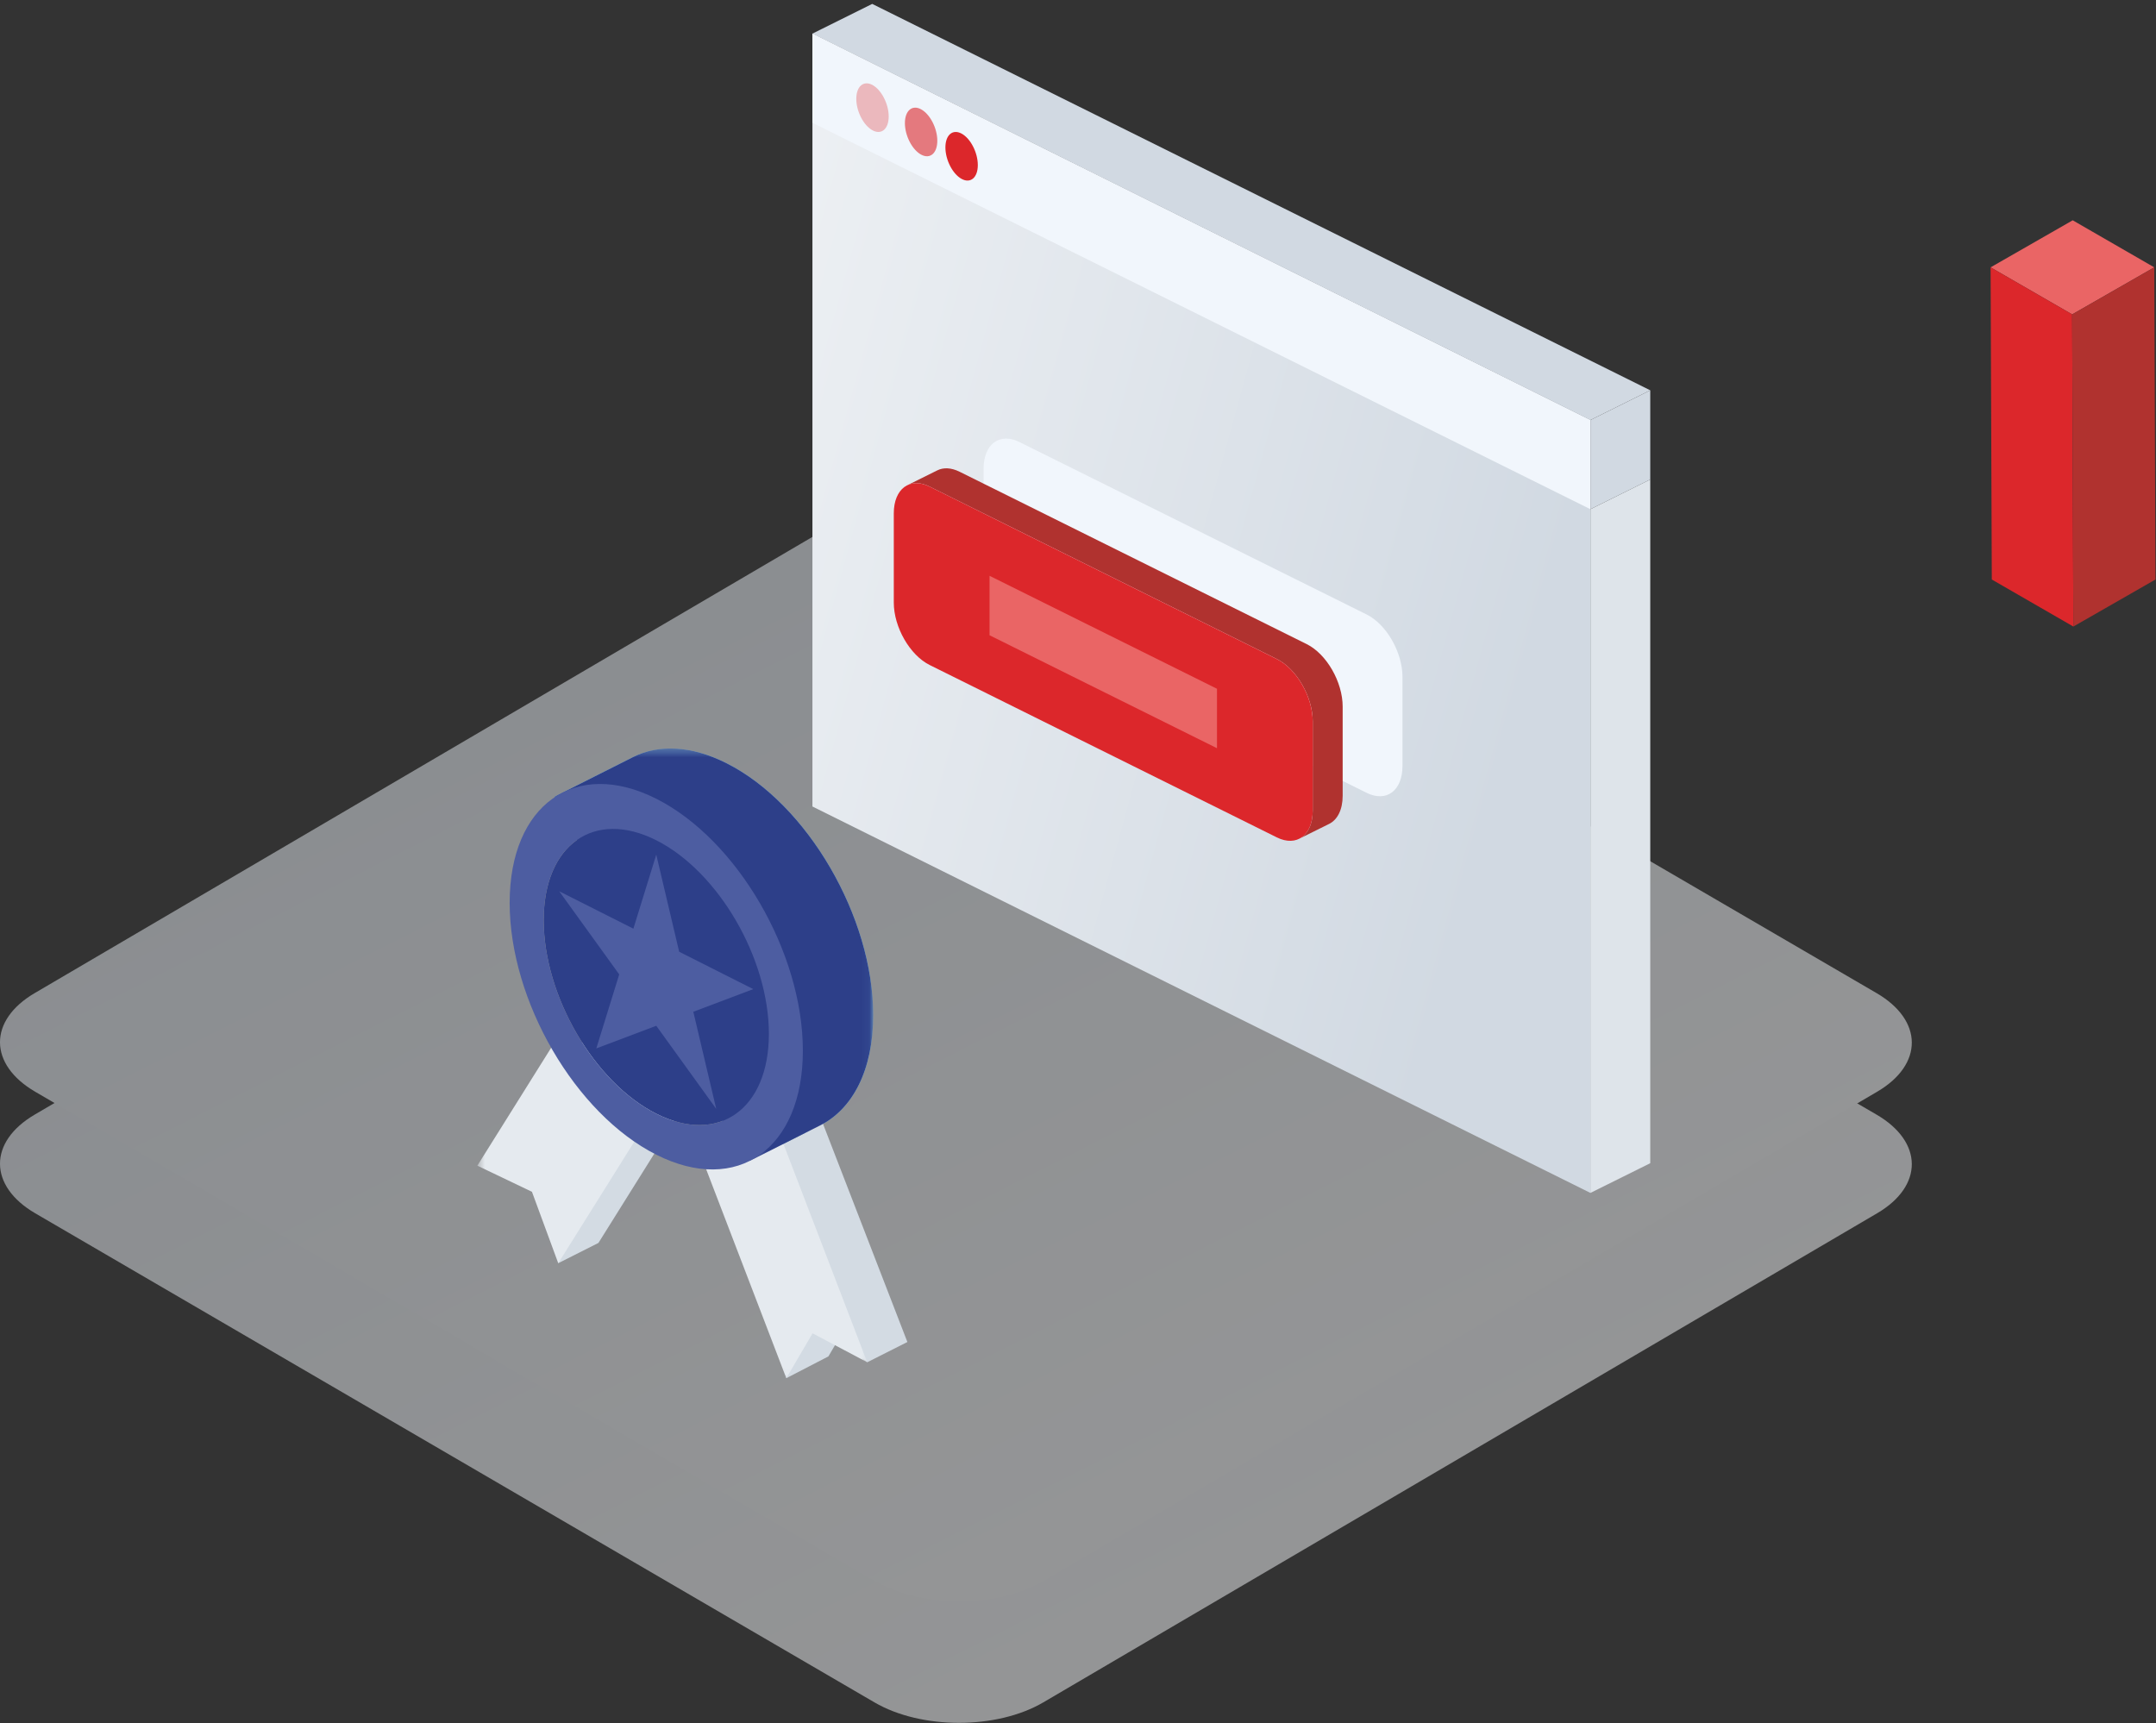 <svg width="269" height="215" viewBox="0 0 269 215" fill="none" xmlns="http://www.w3.org/2000/svg">
<rect x="0" y="0" width="269" height="215" fill="#333333" stroke="none"/>
<g opacity="0.5">
<path d="M129.42 78.051C123.582 74.649 114.16 74.649 108.37 78.045L4.332 139.074C-1.471 142.476 -1.439 147.986 4.4 151.388L109.12 212.419C114.946 215.814 124.368 215.814 130.17 212.411L234.21 151.381C239.998 147.986 239.968 142.476 234.141 139.08L129.42 78.051Z" fill="url(#paint0_linear)"/>
<path d="M129.421 62.888C123.583 59.486 114.161 59.486 108.37 62.883L4.333 123.911C-1.471 127.313 -1.439 132.824 4.401 136.226L109.12 197.257C114.946 200.651 124.369 200.651 130.17 197.249L234.21 136.218C239.998 132.824 239.968 127.313 234.142 123.917L129.421 62.888Z" fill="url(#paint1_linear)"/>
</g>
<path d="M205.899 48.699L198.429 52.413L101.363 4.194L108.824 0.487L205.899 48.699Z" fill="#D1D9E2"/>
<path d="M198.431 52.412V148.845L101.365 100.63V4.193L198.431 52.412Z" fill="url(#paint2_linear)"/>
<path d="M122.718 58.493C122.718 55.421 124.721 53.925 127.192 55.154L170.507 76.667C172.981 77.893 174.984 81.385 174.984 84.454V95.582C174.984 98.651 172.981 100.15 170.507 98.921L127.192 77.408C124.721 76.179 122.718 72.69 122.718 69.618V58.493Z" fill="#F1F6FC"/>
<path d="M162.101 104.655L165.836 102.8C166.86 102.29 167.522 101.049 167.522 99.289V88.164C167.522 85.092 165.515 81.603 163.044 80.374L119.735 58.864C118.672 58.338 117.704 58.308 116.94 58.692L113.208 60.544C113.975 60.163 114.946 60.191 115.991 60.716L159.309 82.23C161.78 83.458 163.786 86.948 163.786 90.016V101.145C163.786 102.902 163.128 104.146 162.101 104.655" fill="#B0322F"/>
<path d="M111.516 64.055C111.516 60.984 113.519 59.491 115.99 60.717L159.308 82.23C161.779 83.459 163.785 86.948 163.785 90.017V101.145C163.785 104.217 161.779 105.713 159.308 104.484L115.99 82.974C113.519 81.742 111.516 78.252 111.516 75.181V64.055Z" fill="#DC272B"/>
<path d="M123.464 71.845L151.842 85.941V93.356L123.464 79.263V71.845Z" fill="#EA6565"/>
<path d="M101.364 4.193L198.433 52.411V63.537L101.364 15.322V4.193Z" fill="#F1F6FC"/>
<path d="M119.98 16.672C118.863 16.065 117.957 16.837 117.957 18.398C117.957 19.958 118.863 21.715 119.98 22.322C121.095 22.93 122 22.157 122 20.597C122 19.037 121.095 17.276 119.98 16.672" fill="#DC272B"/>
<path opacity="0.6" d="M114.923 13.639C113.809 13.032 112.903 13.807 112.903 15.367C112.903 16.927 113.809 18.684 114.923 19.291C116.043 19.896 116.946 19.123 116.946 17.563C116.946 16.003 116.043 14.246 114.923 13.639" fill="#DC272B"/>
<path opacity="0.3" d="M108.861 10.605C107.744 10.001 106.838 10.774 106.838 12.333C106.838 13.893 107.744 15.65 108.861 16.258C109.975 16.864 110.881 16.092 110.881 14.532C110.881 12.972 109.975 11.215 108.861 10.605" fill="#DC272B"/>
<path d="M205.899 48.7L198.432 52.411V63.536L205.899 59.829V48.7Z" fill="#D1D9E2"/>
<path d="M205.899 59.829L198.432 63.536V148.845L205.899 145.137V59.829Z" fill="#DEE4EA"/>
<mask id="mask0" mask-type="alpha" maskUnits="userSpaceOnUse" x="69" y="93" width="40" height="53">
<path fill-rule="evenodd" clip-rule="evenodd" d="M108.946 93.392H69.155V145.21H108.946V93.392Z" fill="white"/>
</mask>
<g mask="url(#mask0)">
<path d="M102.331 140.419C106.372 138.38 108.946 133.535 108.946 126.666C108.946 114.41 100.749 100.326 90.656 95.235C86.22 92.998 82.15 92.867 78.984 94.466L69.155 99.421L72.476 105.844C72.403 106.604 72.369 107.397 72.369 108.218C72.369 120.078 80.041 133.65 89.684 139.126L92.829 145.21L102.331 140.419Z" fill="#85CFF3"/>
</g>
<path fill-rule="evenodd" clip-rule="evenodd" d="M84.885 138.461C84.927 138.492 84.968 138.523 85.01 138.553L74.666 155.085L69.651 157.614L70.212 145.615L64.573 142.918L74.881 126.442C75.047 126.756 75.222 127.065 75.395 127.373C75.427 127.431 75.459 127.488 75.491 127.545L75.508 127.571L75.517 127.585L75.565 127.666L75.623 127.767L75.64 127.793L75.659 127.82L75.713 127.924L75.763 128.015L75.79 128.051L75.865 128.18L75.913 128.261C75.958 128.335 76.003 128.409 76.049 128.483C76.127 128.611 76.206 128.739 76.283 128.867L76.308 128.899L76.334 128.941L76.407 129.061L76.443 129.111L76.457 129.132L76.489 129.192L76.549 129.283L76.583 129.328L76.605 129.364L76.656 129.441L76.697 129.51L76.723 129.541L76.755 129.593L76.813 129.689L76.846 129.739L76.863 129.756L76.904 129.816L76.977 129.937L77.026 130.007L77.144 130.183L77.25 130.331L77.293 130.391V130.398L77.317 130.425L77.381 130.532L77.434 130.601L77.448 130.623L77.482 130.668L77.54 130.751L77.583 130.809L77.605 130.849L77.654 130.909L77.697 130.973L77.729 131.016L77.77 131.072L77.82 131.148L77.856 131.195L77.878 131.222L77.929 131.294L77.995 131.386L78.018 131.413L78.026 131.427L78.093 131.518L78.174 131.621L78.241 131.712L78.333 131.833L78.35 131.855L78.499 132.055L78.522 132.087L78.581 132.163L78.64 132.232L78.671 132.273L78.705 132.32L78.753 132.378L78.795 132.432L78.836 132.488L78.886 132.549L78.92 132.592L78.952 132.629L79.01 132.702L79.068 132.777L79.092 132.803L79.109 132.824L79.191 132.924L79.249 133.001L79.266 133.015C79.302 133.063 79.342 133.111 79.381 133.159C79.396 133.177 79.411 133.195 79.425 133.213L79.439 133.225L79.498 133.297L79.587 133.404L79.621 133.447L79.681 133.516L79.747 133.593L79.778 133.627L79.809 133.667L79.858 133.722L79.911 133.784L79.998 133.884L80.037 133.929L80.073 133.97L80.136 134.037L80.187 134.099L80.215 134.13L80.239 134.156L80.32 134.247L80.38 134.314L80.394 134.329L80.404 134.34L80.542 134.493L80.573 134.526L80.621 134.575L80.738 134.704L80.75 134.718L80.767 134.735L80.825 134.799L80.907 134.883L80.962 134.944L81.015 134.999L81.074 135.062L81.117 135.105L81.245 135.24L81.303 135.3L81.356 135.351L81.386 135.384L81.417 135.413L81.496 135.492L81.557 135.554L81.588 135.587L81.706 135.702L81.757 135.752L81.762 135.759C81.82 135.818 81.878 135.875 81.937 135.933L81.943 135.938C81.963 135.958 81.984 135.978 82.005 135.998C82.037 136.029 82.07 136.059 82.1 136.09L82.12 136.107C82.171 136.158 82.226 136.21 82.28 136.262L82.291 136.272C82.347 136.323 82.402 136.375 82.457 136.426C82.514 136.479 82.571 136.532 82.628 136.585L82.644 136.599C82.7 136.649 82.754 136.699 82.807 136.749L82.826 136.764C82.852 136.788 82.878 136.811 82.904 136.835C82.934 136.861 82.964 136.888 82.993 136.915L83.082 136.995L83.174 137.074L83.174 137.074C83.231 137.124 83.287 137.174 83.345 137.223L83.362 137.235C83.393 137.264 83.426 137.292 83.459 137.32C83.482 137.34 83.506 137.36 83.529 137.38L83.544 137.392C83.659 137.49 83.776 137.588 83.894 137.683L83.903 137.69C83.941 137.723 83.981 137.755 84.02 137.788C84.038 137.802 84.056 137.816 84.073 137.831L84.09 137.845C84.148 137.891 84.204 137.936 84.264 137.982L84.271 137.989C84.392 138.085 84.51 138.177 84.627 138.268L84.641 138.276C84.699 138.321 84.759 138.366 84.817 138.409L84.832 138.421C84.85 138.434 84.868 138.448 84.885 138.461ZM100.188 141.499C101.041 141.069 101.825 140.515 102.537 139.842L113.213 167.447L108.202 169.976L104.689 166.974L103.359 169.243L98.107 171.962L93.667 144.787L100.188 141.499Z" fill="#D3DBE3"/>
<mask id="mask1" mask-type="alpha" maskUnits="userSpaceOnUse" x="59" y="128" width="50" height="44">
<path fill-rule="evenodd" clip-rule="evenodd" d="M108.2 128.556H59.558V171.962H108.2V128.556Z" fill="white"/>
</mask>
<g mask="url(#mask1)">
<path fill-rule="evenodd" clip-rule="evenodd" d="M59.558 145.445L70.131 128.556C72.708 133.43 76.219 137.761 80.198 140.758L69.651 157.614L66.371 148.705L59.558 145.445ZM87.593 144.48L88.976 145.488L97.748 142.728L108.201 169.975L101.384 166.362L98.106 171.962L87.562 144.471L87.593 144.48Z" fill="#E5EAEF"/>
</g>
<mask id="mask2" mask-type="alpha" maskUnits="userSpaceOnUse" x="69" y="93" width="40" height="52">
<path fill-rule="evenodd" clip-rule="evenodd" d="M108.946 93.392H69.155V144.844H108.946V93.392Z" fill="white"/>
</mask>
<g mask="url(#mask2)">
<path d="M102.331 140.419C106.372 138.38 108.946 133.535 108.946 126.666C108.946 114.41 100.749 100.326 90.656 95.235C86.22 92.998 82.15 92.867 78.984 94.466L69.155 99.421L72.476 105.844C72.403 106.604 72.369 107.397 72.369 108.218C72.369 120.078 80.041 133.65 89.684 139.126L93.556 144.844L102.331 140.419Z" fill="#2D3F89"/>
</g>
<path d="M81.881 104.843C74.128 100.932 67.836 105.402 67.836 114.817C67.836 124.234 74.128 135.052 81.881 138.963C89.636 142.874 95.932 138.406 95.932 128.989C95.932 119.574 89.636 108.754 81.881 104.843" fill="#2D3F89"/>
<path d="M81.881 106.636L79.026 115.872L69.774 111.209L77.259 121.579L74.4 130.815L81.881 127.989L89.363 138.359L86.504 126.243L93.986 123.416L84.739 118.753L81.881 106.636Z" fill="#4D5DA1"/>
<path fill-rule="evenodd" clip-rule="evenodd" d="M63.589 112.644C63.589 100.388 71.79 94.571 81.881 99.662C91.975 104.751 100.172 118.836 100.172 131.092C100.172 143.347 91.975 149.164 81.881 144.073C71.79 138.984 63.589 124.901 63.589 112.644ZM67.836 114.817C67.836 105.402 74.129 100.932 81.881 104.843C89.636 108.754 95.932 119.574 95.932 128.989C95.932 138.406 89.636 142.874 81.881 138.963C74.129 135.052 67.836 124.233 67.836 114.817Z" fill="#4D5DA1"/>
<path fill-rule="evenodd" clip-rule="evenodd" d="M258.607 27.487L268.783 33.357L258.54 39.226L248.364 33.356L258.607 27.487Z" fill="#EA6565"/>
<path fill-rule="evenodd" clip-rule="evenodd" d="M248.363 33.356L248.513 72.308L258.689 78.177L258.539 39.226L248.363 33.356Z" fill="#DC272B"/>
<path fill-rule="evenodd" clip-rule="evenodd" d="M258.54 39.226L258.69 78.176L268.933 72.307L268.783 33.357L258.54 39.226Z" fill="#B0322F"/>
<defs>
<linearGradient id="paint0_linear" x1="395.519" y1="151.731" x2="300.92" y2="-35.297" gradientUnits="userSpaceOnUse">
<stop stop-color="white"/>
<stop offset="0.979" stop-color="#E2E8EF"/>
</linearGradient>
<linearGradient id="paint1_linear" x1="395.519" y1="136.568" x2="300.92" y2="-50.459" gradientUnits="userSpaceOnUse">
<stop stop-color="white"/>
<stop offset="0.979" stop-color="#E2E8EF"/>
</linearGradient>
<linearGradient id="paint2_linear" x1="156.998" y1="209.374" x2="-14.492" y2="162.4" gradientUnits="userSpaceOnUse">
<stop stop-color="#D1D9E2"/>
<stop offset="1" stop-color="white"/>
</linearGradient>
</defs>
</svg>

